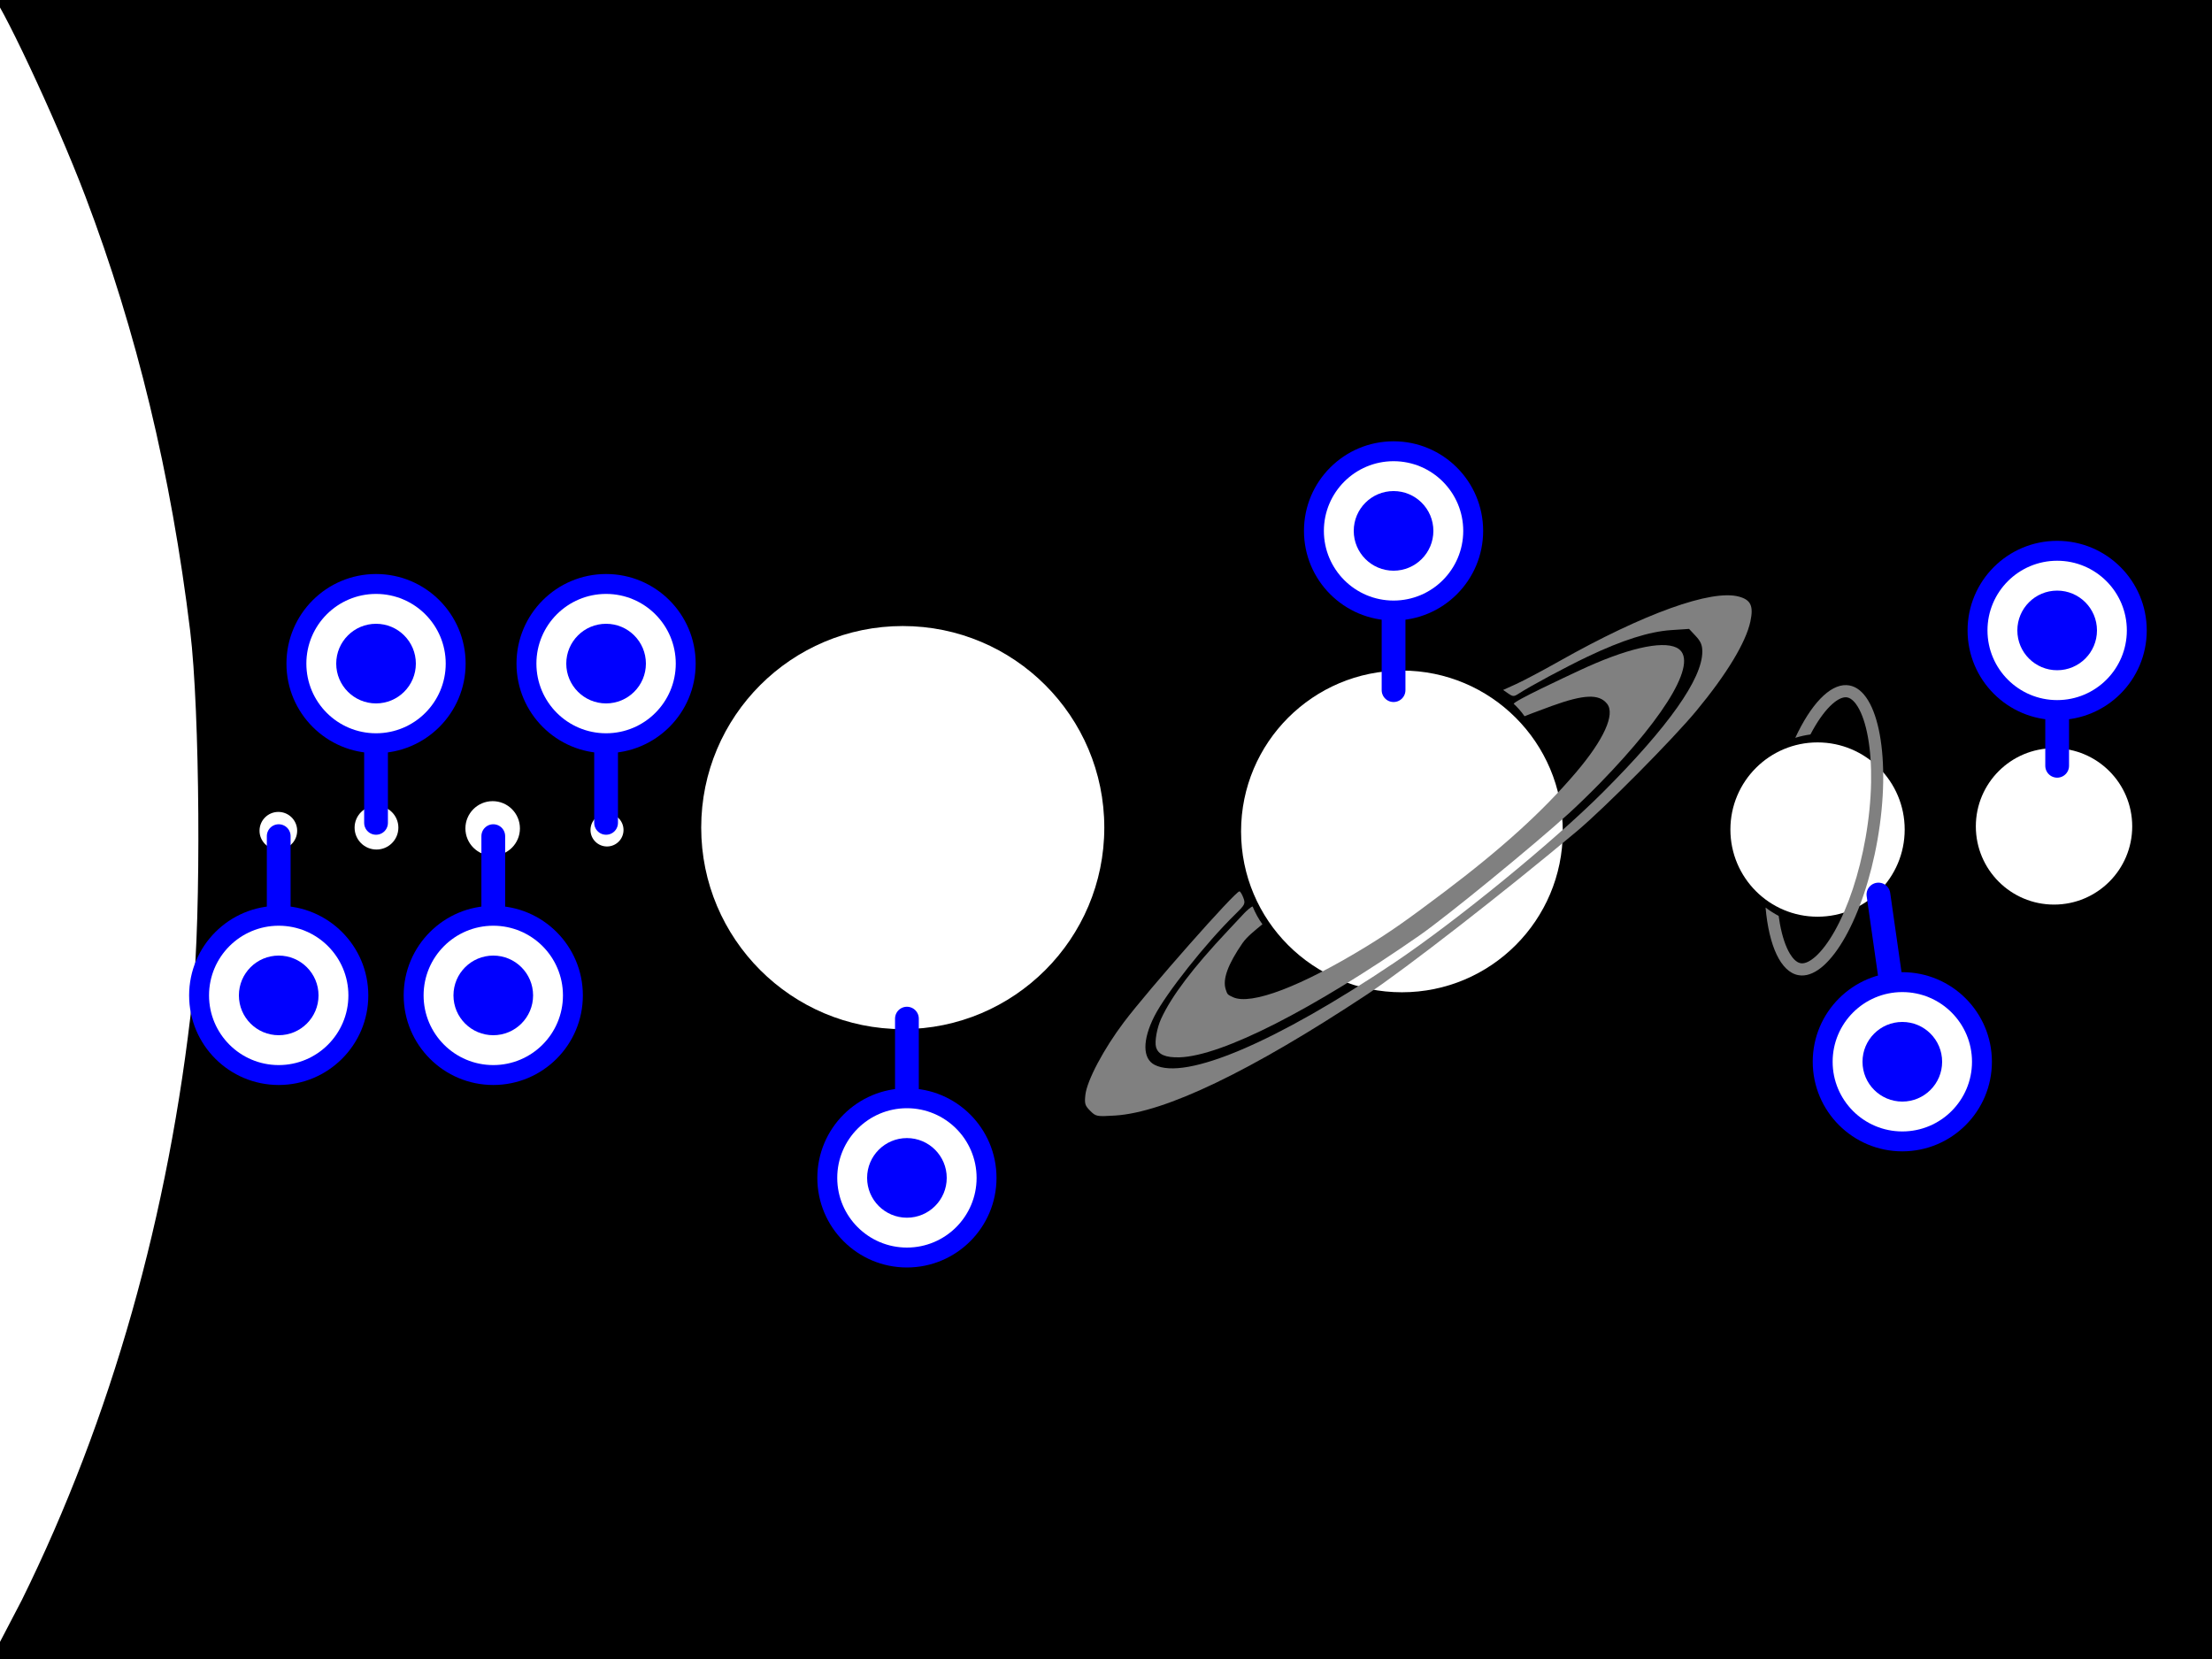 <svg xmlns="http://www.w3.org/2000/svg" viewBox="0 0 1024 768">
<rect width="1024" height="768" id="P008WIImgRctX" fill="#000"/>

<rect width="1024" height="768" x="0" y="0" fill="none"/>
<circle r="93.302" cy="383.113" cx="417.911" style="fill:#ffffff;"/>
<circle r="8.711" cy="384.571" cx="128.857" style="fill:#ffffff;" />
<circle r="10.133" cy="383.143" cx="174.286" style="fill:#ffffff;" />
<circle r="12.621" cy="383.5" cx="228.071" style="fill:#ffffff;" />
<circle r="7.645" cy="384.214" cx="281" style="fill:#ffffff;" />
<circle r="36.196" cy="382.564" cx="950.869" id="path4297-8" style="fill:#ffffff;" />
<path d="m -3.999,382.738 c 0,-211.453 -0.547,-385.01 0,-385.01 2.74,0 29.425,56.055 43.513,93.156 23.759,62.571 39.679,128.584 48.527,201.212 4.506,36.99 5.141,132.3 1.128,169.388 C 78.258,562.325 51.533,656.707 10.099,740.718 L -3.999,767.747 Z" style="fill:#ffffff;"/>
<path d="m 881.736,384.023 c 0,22.282 -18.06,40.344 -40.34,40.344 -22.28,0 -40.342,-18.062 -40.342,-40.344 0,-22.28 18.062,-40.342 40.342,-40.342 22.28,0 40.34,18.062 40.34,40.342 z" style="fill:#ffffff;"/>
<path d="m 856.091,317.303 c -0.422,-0.076 -0.849,-0.123 -1.284,-0.14 -7.947,-0.316 -16.64,9.171 -23.721,24.402 2.264,-0.7 4.607,-1.225 7.011,-1.559 0.414,-0.79 0.833,-1.565 1.26,-2.318 2.872,-5.097 5.932,-9.163 8.861,-11.762 2.392,-2.123 4.595,-3.206 6.367,-3.136 l 0,0 c 0.18,0.011 0.357,0.024 0.533,0.058 2.113,0.373 3.848,2.578 4.927,4.363 1.982,3.266 3.586,8.057 4.644,13.858 1.132,6.193 1.637,13.307 1.493,21.138 -0.152,8.205 -1.005,16.81 -2.544,25.577 -2.929,16.705 -8.021,32.069 -14.33,43.273 -2.872,5.095 -5.936,9.161 -8.861,11.758 -2.392,2.125 -4.595,3.208 -6.367,3.138 -0.181,-0.011 -0.357,-0.024 -0.537,-0.058 -2.113,-0.373 -3.844,-2.58 -4.927,-4.361 -1.977,-3.266 -3.581,-8.058 -4.644,-13.858 -0.217,-1.19 -0.41,-2.416 -0.578,-3.672 -2.129,-1.128 -4.156,-2.421 -6.064,-3.865 1.559,17.608 6.97,29.838 15.241,31.298 0.427,0.078 0.853,0.123 1.284,0.14 13.435,0.533 29.009,-26.929 35.298,-62.818 6.496,-37.042 0.648,-69.036 -13.062,-71.458 z" style="fill:#808080;"/>
<circle r="74.465" cy="384.887" cx="648.992" id="path4297-2-1-2" style="fill:#ffffff;" />
<path d="m 657.411,432.848 c -49.567,34.526 -91.739,55.983 -111.267,56.611 -6.552,0.211 -9.981,-1.258 -10.973,-4.7 -0.731,-2.536 0.42,-8.961 2.361,-13.18 4.811,-10.457 14.785,-23.634 30.627,-40.459 3.708,-3.938 7.196,-7.665 7.751,-8.282 0.71,-0.789 3.663,-3.541 4.004,-3.113 1.018,2.539 2.808,5.914 4.499,8.139 -3.476,2.895 -7.133,5.704 -9.207,8.714 -6.786,9.851 -9.291,16.721 -7.802,21.392 0.768,2.409 0.834,2.481 3.384,3.661 8.336,3.855 31.533,-4.965 61.782,-23.491 10.912,-6.683 18.591,-12.058 36.045,-25.232 26.604,-20.079 45.608,-37.318 60.836,-55.185 13.031,-15.289 18.382,-27.071 14.503,-31.934 -3.702,-4.641 -10.69,-4.363 -25.571,1.017 -7.662,2.77 -12.621,4.762 -12.621,4.762 -1.559,-2.298 -3.934,-4.818 -4.994,-5.713 -0.347,-1.16 22.966,-11.995 30.252,-15.414 21.484,-10.081 38.178,-14.012 45.115,-10.623 10.57,5.164 -3.355,29.76 -35.602,62.885 -4.183,4.297 -10.587,10.517 -14.23,13.821 -16.658,15.11 -56.573,47.743 -68.893,56.324 z" style="fill:#808080;" />
<path style="fill:#808080;" d="m 504.67,514.217 c -2.4,-2.4 -2.673,-3.31 -2.213,-7.389 0.75,-6.656 8.466,-21.214 17.807,-33.597 11.469,-15.206 51.542,-60.592 53.498,-60.592 0.388,0 1.204,1.322 1.813,2.937 1.043,2.764 0.813,3.226 -3.898,7.829 -13.343,13.036 -32.02,36.604 -37.306,47.076 -5.539,10.972 -5.498,19.554 0.108,22.453 14.321,7.406 56.339,-10.502 111.141,-47.368 28.864,-19.417 73.698,-56.07 96.471,-78.868 30.348,-30.381 45.96,-52.477 45.96,-65.048 0,-3.008 -0.733,-4.738 -3.062,-7.232 l -3.062,-3.278 -8.302,0.554 c -10.099,0.673 -22.593,4.636 -38.584,12.237 -10.287,4.89 -26.817,13.778 -32.399,17.421 -1.763,1.151 -2.422,1.106 -4.431,-0.302 l -2.36,-1.653 6.102,-2.77 c 3.356,-1.523 12.263,-6.247 19.793,-10.498 39.213,-22.134 70.57,-33.407 83.27,-29.935 5.517,1.508 6.818,4.358 5.275,11.553 -2.071,9.655 -11.004,24.417 -24.989,41.294 -11.041,13.325 -42.252,44.783 -55.344,55.782 -32.654,27.434 -79.675,64.004 -97.143,75.552 -53.766,35.542 -93.486,54.624 -116.658,56.043 -8.493,0.52 -8.83,0.456 -11.487,-2.201 z"/>


<style>
.line { stroke-linecap: round; stroke-width: 11px; stroke: blue; } 
.box { stroke-width:0; stroke:green; height: 100%; width: 100%; fill: none; } 
.button { width: 9%; height: 12%; } 
.white { fill: white; }  
.blue { fill: blue; } 

</style>  


<!--1-->
<svg x="3.6%" y="42%">

<svg width="18%" height="24%">
<rect class="box"/>
</svg> 

<svg width="18%" height="24%">
<g transform="scale(1, 1)">
<svg>
<line class="line" x1="50%" y1="75%" x2="50%" y2="35%"/>
</svg>
</g>
</svg>

<svg class="button" x="4.5%" y="12%" width="9%" height="12%">
<g transform="scale(1, 1)">
	<circle class="blue" cx="50%" cy="50%" r="45%"/>
	<circle class="white" cx="50%" cy="50%" r="35%"/>
	<circle class="blue" cx="50%" cy="50%" r="20%"/>

</g>
</svg>

</svg> 

<!--2-->
<svg x="8%" y="34%">

<svg width="18%" height="24%">
<rect class="box"/>
</svg>

<svg width="18%" height="24%">
<g transform="scale(1, 1)">
<svg>
<line class="line" x1="50%" y1="25%" x2="50%" y2="65%"/>
</svg>
</g>
</svg>

<svg class="button" x="4.5%" y="0%" width="9%" height="12%">
<g transform="scale(1, 1)">
	<circle class="blue" cx="50%" cy="50%" r="45%"/>
	<circle class="white" cx="50%" cy="50%" r="35%"/>
	<circle class="blue" cx="50%" cy="50%" r="20%"/>

</g>
</svg>

</svg> 

<!--3-->
<svg x="13.3%" y="42%">

<svg width="18%" height="24%">
<rect class="box"/>
</svg>

<svg width="18%" height="24%">
<g transform="scale(1, 1)">
<svg>
<line class="line" x1="50%" y1="75%" x2="50%" y2="35%"/>
</svg>
</g>
</svg>

<svg class="button" x="4.5%" y="12%" width="9%" height="12%">
<g transform="scale(1, 1)">
	<circle class="blue" cx="50%" cy="50%" r="45%"/>
	<circle class="white" cx="50%" cy="50%" r="35%"/>
	<circle class="blue" cx="50%" cy="50%" r="20%"/>

</g>
</svg>

</svg>


<!--4-->
<svg x="18.4%" y="34%">

<svg width="18%" height="24%">
<rect class="box"/>
</svg>

<svg width="18%" height="24%">
<g transform="scale(1, 1)">
<svg>
<line class="line" x1="50%" y1="25%" x2="50%" y2="65%"/>
</svg>
</g>
</svg>

<svg class="button" x="4.5%" y="0%" width="9%" height="12%">
<g transform="scale(1, 1)">
	<circle class="blue" cx="50%" cy="50%" r="45%"/>
	<circle class="white" cx="50%" cy="50%" r="35%"/>
	<circle class="blue" cx="50%" cy="50%" r="20%"/>

</g>
</svg>

</svg>


<!--5-->
<svg x="32%" y="53%">

<svg width="18%" height="24%">
<rect class="box"/>
</svg>

<svg width="18%" height="24%">
<g transform="scale(1, 1)">
<svg>
<line class="line" x1="50%" y1="75%" x2="50%" y2="35%"/>
</svg>
</g>
</svg>

<svg class="button" x="4.5%" y="12%" width="9%" height="12%">
<g transform="scale(1, 1)">
	<circle class="blue" cx="50%" cy="50%" r="45%"/>
	<circle class="white" cx="50%" cy="50%" r="35%"/>
	<circle class="blue" cx="50%" cy="50%" r="20%"/>

</g>
</svg>

</svg>


<!--6-->
<svg x="54%" y="26%">

<svg width="18%" height="24%">
<rect class="box"/>
</svg>

<svg width="18%" height="24%">
<g transform="scale(1, 1)">
<svg>
<line class="line" x1="50%" y1="25%" x2="50%" y2="65%"/>
</svg>
</g>
</svg>

<svg class="button" x="4.5%" y="0%" width="9%" height="12%">
<g transform="scale(1, 1)">
	<circle class="blue" cx="50%" cy="50%" r="45%"/>
	<circle class="white" cx="50%" cy="50%" r="35%"/>
	<circle class="blue" cx="50%" cy="50%" r="20%"/>

</g>
</svg>

</svg>


<!--7-->
<svg x="77%" y="46%">

<svg width="18%" height="24%">
<rect class="box"/>
</svg>

<svg width="18%" height="24%">
<g transform="scale(1, 1)">
<svg>
<line class="line" x1="50%" y1="75%" x2="44%" y2="33%"/>
</svg>
</g>
</svg>

<svg class="button" x="4.5%" y="12%" width="9%" height="12%">
<g transform="scale(1, 1)">
	<circle class="blue" cx="50%" cy="50%" r="45%"/>
	<circle class="white" cx="50%" cy="50%" r="35%"/>
	<circle class="blue" cx="50%" cy="50%" r="20%"/>

</g>
</svg>

</svg>


<!--8-->
<svg x="79.5%" y="32%">

<svg width="18%" height="24%">
<rect class="box"/>
</svg>

<svg width="18%" height="24%">
<g transform="scale(1, 1)">
<svg>
<line class="line" x1="75%" y1="25%" x2="75%" y2="59%"/>
</svg>
</g>
</svg>

<svg class="button" x="9%" y="0%" width="9%" height="12%">
<g transform="scale(1, 1)">
	<circle class="blue" cx="50%" cy="50%" r="45%"/>
	<circle class="white" cx="50%" cy="50%" r="35%"/>
	<circle class="blue" cx="50%" cy="50%" r="20%"/>

</g>
</svg>

</svg>


</svg>